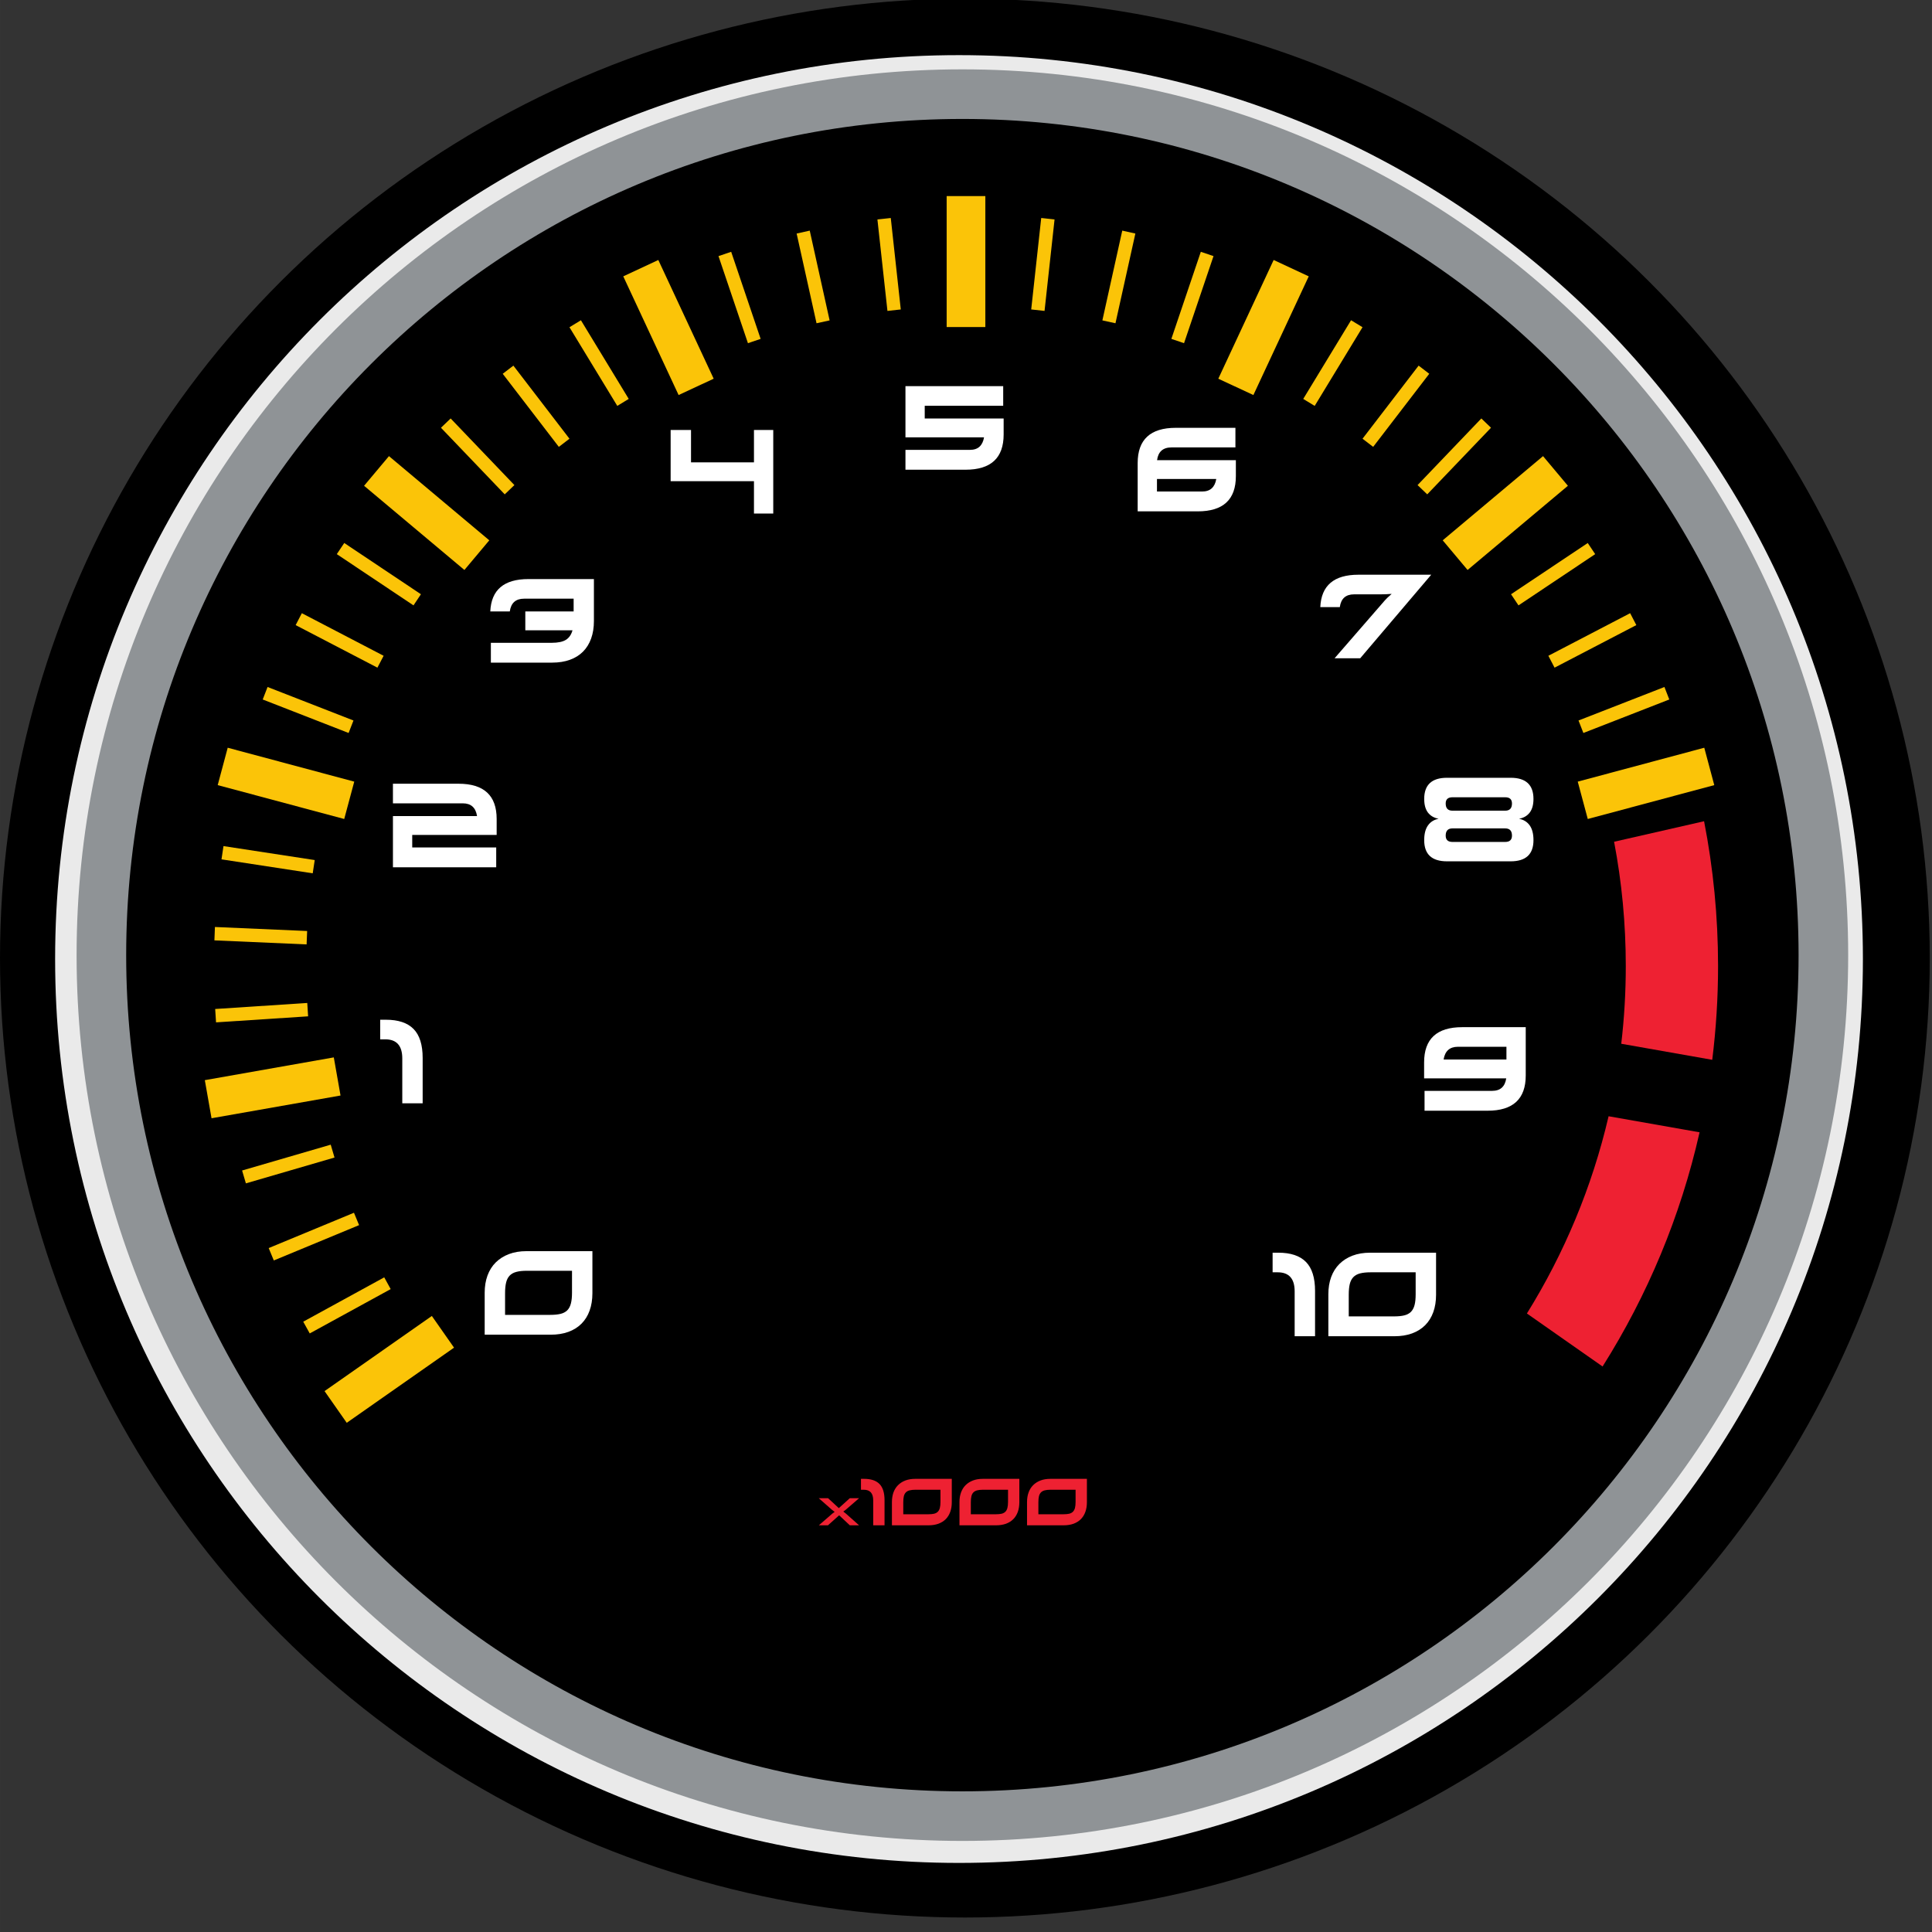 <?xml version="1.0" encoding="UTF-8" standalone="no"?>
<!-- Created with Inkscape (http://www.inkscape.org/) -->

<svg
   xmlns:dc="http://purl.org/dc/elements/1.1/"
   xmlns:cc="http://creativecommons.org/ns#"
   xmlns:rdf="http://www.w3.org/1999/02/22-rdf-syntax-ns#"
   xmlns:svg="http://www.w3.org/2000/svg"
   xmlns="http://www.w3.org/2000/svg"
   xmlns:sodipodi="http://sodipodi.sourceforge.net/DTD/sodipodi-0.dtd"
   xmlns:inkscape="http://www.inkscape.org/namespaces/inkscape"
   width="76.064mm"
   height="76.064mm"
   viewBox="0 0 269.517 269.519"
   id="svg7822"
   version="1.1"
   inkscape:version="0.91 r13725"
   sodipodi:docname="gauge-sport.svg">
  <rect x="0" y="0" width="269.517" height="269.519" fill="#333333" stroke="none"/>
  <defs
     id="defs7824">
    <clipPath
       id="clipPath174"
       clipPathUnits="userSpaceOnUse">
      <path
         inkscape:connector-curvature="0"
         style="clip-rule:evenodd"
         id="path172"
         d="m 3700,5770 c 558.11,0 1010.7,-452.59 1010.7,-1010.7 0,-558.1 -452.59,-1010.69 -1010.7,-1010.69 -558.1,0 -1010.68,452.59 -1010.68,1010.69 0,558.11 452.58,1010.7 1010.68,1010.7 z m 0,-117.93 c -492.98,0 -892.77,-399.8 -892.77,-892.77 0,-492.99 399.79,-892.77 892.77,-892.77 492.99,0 892.77,399.78 892.77,892.77 0,492.97 -399.78,892.77 -892.77,892.77" />
    </clipPath>
  </defs>
  <sodipodi:namedview
     id="base"
     pagecolor="#ffffff"
     bordercolor="#666666"
     borderopacity="1.0"
     inkscape:pageopacity="0.0"
     inkscape:pageshadow="2"
     inkscape:zoom="1.979899"
     inkscape:cx="197.69345"
     inkscape:cy="131.33375"
     inkscape:document-units="px"
     inkscape:current-layer="layer1"
     showgrid="false"
     fit-margin-top="0"
     fit-margin-left="0"
     fit-margin-right="0"
     fit-margin-bottom="0"
     inkscape:window-width="1855"
     inkscape:window-height="1056"
     inkscape:window-x="65"
     inkscape:window-y="24"
     inkscape:window-maximized="1" />
  <g
     inkscape:label="Layer 1"
     inkscape:groupmode="layer"
     id="layer1"
     transform="translate(-288.098,-423.317)">
    <ellipse
       style="fill:#000000;fill-opacity:1"
       id="path4180"
       cx="422.701"
       cy="556.97"
       rx="134.603"
       ry="133.845" />
    <path
       id="path140"
       style="fill:#fbc408;fill-opacity:1;fill-rule:evenodd;stroke:none"
       d="m 470.67,461.869 -4.895,-2.283 -7.72,16.561 4.892,2.281 7.723,-16.56 z m -50.512,-11.197 5.397,0 0,18.271 -5.397,0 z m -45.115,11.197 4.891,-2.283 7.724,16.561 -4.893,2.281 -7.721,-16.56 z m -36.157,29.216 3.472,-4.137 13.997,11.745 -3.472,4.137 -13.997,-11.745 z m -20.419,41.759 1.396,-5.216 17.653,4.729 -1.4,5.213 -17.649,-4.727 z m -0.86,46.473 -0.937,-5.315 17.993,-3.176 0.939,5.319 -17.995,3.172 z m 18.861,42.485 -3.096,-4.423 14.969,-10.481 3.096,4.421 -14.969,10.483 z m 170.355,-130.717 -3.469,-4.137 -13.997,11.745 3.471,4.137 13.996,-11.745 z m 20.42,41.759 -1.396,-5.216 -17.651,4.729 1.399,5.213 17.648,-4.727"
       inkscape:connector-curvature="0" />
    <path
       id="path142"
       style="fill:#fbc408;fill-opacity:1;fill-rule:evenodd;stroke:none"
       d="m 321.87,586.605 12.363,-3.603 c 0.167,0.6 0.347,1.197 0.529,1.795 l -12.363,3.603 c -0.18,-0.599 -0.361,-1.192 -0.529,-1.795 z m 9.436,22.729 c -0.307,-0.545 -0.609,-1.089 -0.907,-1.639 l 11.299,-6.185 c 0.293,0.552 0.595,1.099 0.9,1.64 l -11.292,6.184 z m -5.012,-10.179 c -0.245,-0.573 -0.481,-1.151 -0.715,-1.729 l 11.896,-4.927 c 0.233,0.579 0.473,1.153 0.715,1.727 l -11.896,4.929 z m -8.059,-33.216 c -0.047,-0.62 -0.083,-1.243 -0.12,-1.865 l 12.845,-0.841 c 0.035,0.621 0.072,1.244 0.119,1.865 l -12.844,0.841 z m -0.227,-11.437 c 0.021,-0.621 0.04,-1.247 0.071,-1.868 l 12.865,0.561 c -0.032,0.621 -0.056,1.244 -0.075,1.869 l -12.861,-0.563 z m 0.988,-11.304 c 0.088,-0.617 0.181,-1.236 0.277,-1.849 l 12.728,1.949 c -0.099,0.613 -0.191,1.231 -0.279,1.849 l -12.727,-1.949 z m 112.957,-76.713 c 0.621,0.061 1.241,0.129 1.86,0.205 l 1.396,-12.76 -1.86,-0.203 -1.396,12.757 z m 9.928,1.527 c 0.609,0.127 1.219,0.259 1.825,0.4 l 2.777,-12.516 -1.829,-0.407 -2.773,12.523 z m 9.624,2.58 c 0.591,0.195 1.183,0.396 1.768,0.6 l 4.112,-12.148 -1.771,-0.6 -4.109,12.148 z m 18.397,8.376 c 0.536,0.317 1.069,0.643 1.597,0.973 l 6.673,-10.977 -1.599,-0.972 -6.672,10.976 z m 8.271,5.551 7.824,-10.196 1.485,1.137 -7.825,10.196 c -0.491,-0.385 -0.985,-0.763 -1.484,-1.137 z m 7.677,6.469 c 0.453,0.427 0.904,0.856 1.349,1.293 l 8.897,-9.293 -1.349,-1.295 -8.897,9.295 z m 13.04,15.227 c 0.355,0.515 0.699,1.033 1.04,1.555 l 10.699,-7.149 -1.039,-1.553 -10.7,7.148 z m 5.207,8.585 c 0.293,0.549 0.581,1.101 0.864,1.659 l 11.408,-5.939 -0.863,-1.661 -11.409,5.941 z m 4.207,9.027 c 0.232,0.577 0.456,1.16 0.677,1.743 l 11.985,-4.672 -0.679,-1.744 -11.984,4.673 z m -171.577,1.743 c 0.223,-0.583 0.447,-1.165 0.679,-1.743 l -11.983,-4.673 -0.677,1.744 11.981,4.672 z m 4.02,-9.113 c 0.283,-0.555 0.572,-1.107 0.865,-1.656 l -11.408,-5.941 -0.864,1.661 11.407,5.936 z m 5.033,-8.687 c 0.341,-0.521 0.687,-1.04 1.037,-1.555 l -10.696,-7.148 -1.04,1.553 10.699,7.149 z m 12.728,-15.488 c 0.447,-0.437 0.897,-0.868 1.349,-1.295 l -8.893,-9.293 -1.352,1.295 8.896,9.293 z m 7.547,-6.625 -7.828,-10.196 1.488,-1.137 7.823,10.196 c -0.499,0.375 -0.995,0.752 -1.483,1.137 z m 8.156,-5.717 c 0.529,-0.328 1.059,-0.656 1.595,-0.973 l -6.669,-10.973 -1.599,0.972 6.673,10.975 z m 18.225,-8.748 c 0.587,-0.204 1.179,-0.404 1.771,-0.599 l -4.109,-12.148 -1.771,0.6 4.109,12.147 z m 9.569,-2.779 c 0.603,-0.141 1.213,-0.273 1.825,-0.4 l -2.773,-12.523 -1.829,0.407 2.777,12.516 z m 9.893,-1.721 c 0.617,-0.076 1.24,-0.147 1.859,-0.205 l -1.395,-12.757 -1.863,0.203 1.399,12.76"
       inkscape:connector-curvature="0" />
    <path
       id="path144"
       style="fill:#ffffff;fill-opacity:1;fill-rule:nonzero;stroke:none"
       d="m 428.044,479.924 -10.945,0 0,1.776 11.008,0 0,2.227 c 0,3.279 -1.772,4.917 -5.317,4.917 l -8.38,0 0,-2.768 8.983,0 c 0.576,0 1.029,-0.149 1.353,-0.448 0.321,-0.3 0.532,-0.732 0.624,-1.297 l -10.96,0 0,-7.143 13.635,0 0,2.736"
       inkscape:connector-curvature="0" />
    <path
       id="path146"
       style="fill:#ffffff;fill-opacity:1;fill-rule:nonzero;stroke:none"
       d="m 384.496,483.301 0,4.516 8.781,0 0,-4.516 2.691,0 0,11.656 -2.691,0 0,-4.513 -11.624,0 0,-7.143 2.843,0"
       inkscape:connector-curvature="0" />
    <path
       id="path148"
       style="fill:#ffffff;fill-opacity:1;fill-rule:nonzero;stroke:none"
       d="m 370.949,504.098 0,5.859 c 0,0.907 -0.129,1.717 -0.388,2.436 -0.257,0.716 -0.632,1.323 -1.127,1.824 -0.495,0.497 -1.105,0.88 -1.833,1.143 -0.725,0.263 -1.551,0.395 -2.48,0.395 l -8.547,0 0,-2.765 8.501,0 c 0.865,0 1.519,-0.14 1.961,-0.411 0.445,-0.273 0.752,-0.72 0.928,-1.337 l -6.585,0 0,-2.629 6.741,0 0,-1.777 -6.911,0 c -1.165,0 -1.828,0.592 -1.995,1.777 l -2.72,0 c 0.133,-3.008 1.905,-4.513 5.316,-4.513 l 9.137,0"
       inkscape:connector-curvature="0" />
    <path
       id="path150"
       style="fill:#ffffff;fill-opacity:1;fill-rule:nonzero;stroke:none"
       d="m 357.32,544.305 -14.407,0 0,-7.144 11.733,0 c -0.187,-1.184 -0.847,-1.776 -1.979,-1.776 l -9.755,0 0,-2.736 9.151,0 c 3.545,0 5.319,1.64 5.319,4.916 l 0,2.225 -11.779,0 0,1.748 11.716,0 0,2.767"
       inkscape:connector-curvature="0" />
    <path
       id="path152"
       style="fill:#ffffff;fill-opacity:1;fill-rule:nonzero;stroke:none"
       d="m 344.216,577.228 0,-6.261 c 0,-1.772 -0.792,-2.659 -2.367,-2.659 l -0.712,0 0,-2.736 0.789,0 c 1.732,0 3.019,0.431 3.864,1.291 0.847,0.861 1.269,2.209 1.269,4.043 l 0,6.323 -2.844,0"
       inkscape:connector-curvature="0" />
    <path
       id="path154"
       style="fill:#ffffff;fill-opacity:1;fill-rule:nonzero;stroke:none"
       d="m 367.894,600.593 -6.293,0 c -0.587,0 -1.076,0.051 -1.467,0.155 -0.391,0.101 -0.703,0.275 -0.936,0.517 -0.231,0.243 -0.396,0.561 -0.493,0.956 -0.099,0.399 -0.149,0.896 -0.149,1.493 l 0,3.031 6.293,0 c 0.575,0 1.059,-0.047 1.447,-0.14 0.385,-0.095 0.696,-0.259 0.933,-0.493 0.239,-0.239 0.408,-0.556 0.509,-0.952 0.104,-0.395 0.156,-0.899 0.156,-1.507 z m 2.845,-2.737 0,5.859 c 0,0.909 -0.131,1.717 -0.389,2.433 -0.255,0.719 -0.635,1.327 -1.135,1.827 -0.499,0.5 -1.108,0.88 -1.832,1.143 -0.72,0.263 -1.547,0.393 -2.473,0.393 l -9.199,0 0,-5.857 c 0,-0.887 0.133,-1.688 0.395,-2.403 0.264,-0.717 0.648,-1.327 1.152,-1.827 0.507,-0.497 1.116,-0.887 1.832,-1.157 0.716,-0.273 1.533,-0.411 2.449,-0.411 l 9.2,0"
       inkscape:connector-curvature="0" />
    <path
       id="path156"
       style="fill:#ffffff;fill-opacity:1;fill-rule:nonzero;stroke:none"
       d="m 455.786,491.886 c 0.579,0 1.031,-0.151 1.355,-0.449 0.323,-0.297 0.533,-0.732 0.627,-1.299 l -8.271,0 0,1.748 6.289,0 z m 4.655,-6.153 -8.92,0 c -1.184,0 -1.853,0.592 -2.011,1.779 l 10.993,0 0,2.224 c 0,3.279 -1.772,4.917 -5.317,4.917 l -8.381,0 0,-6.741 c 0,-3.275 1.775,-4.913 5.32,-4.913 l 8.316,0 0,2.735"
       inkscape:connector-curvature="0" />
    <path
       id="path158"
       style="fill:#ffffff;fill-opacity:1;fill-rule:nonzero;stroke:none"
       d="m 474.274,515.148 7.007,-8.067 c 0.144,-0.176 0.461,-0.48 0.959,-0.915 -0.28,0.023 -0.549,0.039 -0.811,0.048 -0.265,0.009 -0.525,0.015 -0.781,0.015 l -3.651,0 c -1.165,0 -1.829,0.593 -1.991,1.779 l -2.723,0 c 0.135,-3.009 1.905,-4.516 5.319,-4.516 l 10.155,0 -9.908,11.656 -3.575,0"
       inkscape:connector-curvature="0" />
    <path
       id="path160"
       style="fill:#ffffff;fill-opacity:1;fill-rule:nonzero;stroke:none"
       d="m 490.717,534.538 c -0.627,0 -0.943,0.291 -0.943,0.868 0,0.668 0.316,1.003 0.943,1.003 l 7.36,0 c 0.629,0 0.944,-0.335 0.944,-1.003 0,-0.577 -0.315,-0.868 -0.944,-0.868 l -7.36,0 z m 0,4.344 c -0.627,0 -0.943,0.336 -0.943,1.007 0,0.585 0.316,0.881 0.943,0.881 l 7.36,0 c 0.629,0 0.944,-0.296 0.944,-0.881 0,-0.671 -0.315,-1.007 -0.944,-1.007 l -7.36,0 z m -0.756,4.592 c -2.124,0 -3.185,-0.983 -3.185,-2.953 0,-0.875 0.176,-1.56 0.527,-2.056 0.349,-0.495 0.844,-0.801 1.483,-0.927 -0.647,-0.123 -1.144,-0.415 -1.493,-0.872 -0.343,-0.461 -0.516,-1.089 -0.516,-1.895 0,-1.969 1.061,-2.952 3.185,-2.952 l 8.873,0 c 2.121,0 3.184,0.983 3.184,2.952 0,0.805 -0.173,1.433 -0.517,1.895 -0.348,0.457 -0.843,0.749 -1.493,0.872 0.639,0.125 1.136,0.432 1.487,0.927 0.349,0.496 0.524,1.181 0.524,2.056 0,1.971 -1.063,2.953 -3.184,2.953 l -8.873,0"
       inkscape:connector-curvature="0" />
    <path
       id="path162"
       style="fill:#ffffff;fill-opacity:1;fill-rule:nonzero;stroke:none"
       d="m 498.249,571.122 0,-1.777 -6.769,0 c -1.143,0 -1.809,0.593 -1.995,1.777 l 8.764,0 z m -11.424,4.375 9.4,0 c 0.597,0 1.059,-0.149 1.383,-0.448 0.324,-0.297 0.527,-0.732 0.612,-1.297 l -11.456,0 0,-2.227 c 0,-3.277 1.773,-4.915 5.317,-4.915 l 8.86,0 0,6.739 c 0,3.277 -1.776,4.916 -5.321,4.916 l -8.795,0 0,-2.768"
       inkscape:connector-curvature="0" />
    <path
       id="path164"
       style="fill:#ffffff;fill-opacity:1;fill-rule:nonzero;stroke:none"
       d="m 468.705,609.726 0,-6.259 c 0,-1.772 -0.788,-2.66 -2.365,-2.66 l -0.711,0 0,-2.736 0.788,0 c 1.732,0 3.02,0.431 3.865,1.291 0.845,0.861 1.268,2.208 1.268,4.043 l 0,6.321 -2.845,0 z m 16.88,-8.919 -6.289,0 c -0.588,0 -1.079,0.053 -1.468,0.153 -0.392,0.105 -0.704,0.276 -0.936,0.52 -0.233,0.243 -0.397,0.56 -0.496,0.957 -0.097,0.396 -0.145,0.893 -0.145,1.493 l 0,3.028 6.289,0 c 0.577,0 1.061,-0.044 1.447,-0.139 0.387,-0.092 0.697,-0.257 0.936,-0.493 0.236,-0.239 0.407,-0.555 0.509,-0.952 0.104,-0.397 0.153,-0.899 0.153,-1.507 z m 2.847,-2.736 0,5.86 c 0,0.904 -0.128,1.716 -0.388,2.435 -0.259,0.713 -0.635,1.323 -1.135,1.823 -0.5,0.5 -1.112,0.881 -1.832,1.144 -0.724,0.264 -1.545,0.393 -2.475,0.393 l -9.196,0 0,-5.857 c 0,-0.885 0.129,-1.688 0.393,-2.405 0.263,-0.713 0.647,-1.323 1.151,-1.823 0.504,-0.499 1.116,-0.887 1.833,-1.16 0.713,-0.271 1.533,-0.409 2.449,-0.409 l 9.199,0"
       inkscape:connector-curvature="0" />
    <path
       id="path166"
       style="fill:#ee2132;fill-opacity:1;fill-rule:nonzero;stroke:none"
       d="m 407.944,636.1 -1.295,0 -1.487,-1.395 -1.561,1.395 -1.271,0 1.88,-1.629 0.325,-0.245 -0.341,-0.257 -1.876,-1.648 1.3,0 1.497,1.384 1.531,-1.384 1.297,0 -1.855,1.604 -0.351,0.26 0.38,0.295 1.825,1.621 z m 1.968,0 0,-3.483 c 0,-0.984 -0.439,-1.477 -1.315,-1.477 l -0.393,0 0,-1.52 0.437,0 c 0.961,0 1.676,0.24 2.147,0.717 0.469,0.48 0.704,1.228 0.704,2.248 l 0,3.515 -1.58,0 z m 9.381,-4.96 -3.497,0 c -0.325,0 -0.595,0.032 -0.815,0.087 -0.217,0.057 -0.391,0.153 -0.52,0.288 -0.129,0.133 -0.221,0.312 -0.276,0.533 -0.055,0.22 -0.079,0.496 -0.079,0.831 l 0,1.681 3.495,0 c 0.321,0 0.589,-0.027 0.803,-0.075 0.215,-0.053 0.391,-0.147 0.52,-0.277 0.132,-0.131 0.227,-0.309 0.283,-0.528 0.059,-0.223 0.087,-0.499 0.087,-0.836 z m 1.581,-1.52 0,3.259 c 0,0.501 -0.071,0.952 -0.216,1.351 -0.143,0.399 -0.353,0.736 -0.629,1.015 -0.28,0.279 -0.617,0.488 -1.021,0.637 -0.4,0.143 -0.859,0.219 -1.373,0.219 l -5.111,0 0,-3.256 c 0,-0.495 0.073,-0.94 0.217,-1.339 0.148,-0.396 0.36,-0.736 0.643,-1.012 0.279,-0.279 0.617,-0.492 1.015,-0.645 0.4,-0.152 0.853,-0.228 1.365,-0.228 l 5.111,0 z m 7.845,1.52 -3.5,0 c -0.324,0 -0.595,0.032 -0.815,0.087 -0.216,0.057 -0.389,0.153 -0.519,0.288 -0.131,0.133 -0.224,0.312 -0.276,0.533 -0.055,0.22 -0.08,0.496 -0.08,0.831 l 0,1.681 3.495,0 c 0.32,0 0.589,-0.027 0.804,-0.075 0.215,-0.053 0.388,-0.147 0.52,-0.277 0.132,-0.131 0.227,-0.309 0.283,-0.528 0.059,-0.223 0.088,-0.499 0.088,-0.836 z m 1.579,-1.52 0,3.259 c 0,0.501 -0.071,0.952 -0.213,1.351 -0.144,0.399 -0.355,0.736 -0.633,1.015 -0.277,0.279 -0.615,0.488 -1.015,0.637 -0.403,0.143 -0.861,0.219 -1.376,0.219 l -5.115,0 0,-3.256 c 0,-0.495 0.073,-0.94 0.221,-1.339 0.147,-0.396 0.36,-0.736 0.64,-1.012 0.281,-0.279 0.621,-0.492 1.021,-0.645 0.396,-0.152 0.849,-0.228 1.359,-0.228 l 5.111,0 z m 7.845,1.52 -3.497,0 c -0.327,0 -0.597,0.032 -0.816,0.087 -0.217,0.057 -0.391,0.153 -0.52,0.288 -0.129,0.133 -0.221,0.312 -0.276,0.533 -0.052,0.22 -0.08,0.496 -0.08,0.831 l 0,1.681 3.496,0 c 0.32,0 0.589,-0.027 0.804,-0.075 0.215,-0.053 0.388,-0.147 0.519,-0.277 0.132,-0.131 0.225,-0.309 0.285,-0.528 0.056,-0.223 0.085,-0.499 0.085,-0.836 z m 1.581,-1.52 0,3.259 c 0,0.501 -0.072,0.952 -0.217,1.351 -0.141,0.399 -0.352,0.736 -0.629,1.015 -0.276,0.279 -0.616,0.488 -1.017,0.637 -0.401,0.143 -0.86,0.219 -1.375,0.219 l -5.115,0 0,-3.256 c 0,-0.495 0.075,-0.94 0.221,-1.339 0.144,-0.396 0.36,-0.736 0.64,-1.012 0.28,-0.279 0.619,-0.492 1.019,-0.645 0.396,-0.152 0.852,-0.228 1.361,-0.228 l 5.112,0"
       inkscape:connector-curvature="0" />
    <path
       id="path178"
       style="fill:#eaeaea;fill-opacity:1;fill-rule:evenodd;stroke:none"
       d="m 421.881,431.008 c 69.632,0 126.097,56.465 126.097,126.095 0,69.632 -56.465,126.097 -126.097,126.097 -69.629,0 -126.095,-56.465 -126.095,-126.097 0,-69.629 56.465,-126.095 126.095,-126.095 z m 0,7.059 c -65.731,0 -119.033,53.305 -119.033,119.036 0,65.733 53.303,119.035 119.033,119.035 65.732,0 119.039,-53.301 119.039,-119.035 0,-65.731 -53.307,-119.036 -119.039,-119.036"
       inkscape:connector-curvature="0" />
    <path
       id="path180"
       style="fill:#8f9396;fill-opacity:1;fill-rule:evenodd;stroke:none"
       d="m 422.351,432.991 c 68.236,0 123.571,55.336 123.571,123.571 0,68.234 -55.334,123.569 -123.571,123.569 -68.235,0 -123.569,-55.336 -123.569,-123.569 0,-68.235 55.334,-123.571 123.569,-123.571 z m 0,6.919 c -64.414,0 -116.652,52.239 -116.652,116.652 0,64.416 52.238,116.652 116.652,116.652 64.416,0 116.652,-52.236 116.652,-116.652 0,-64.413 -52.236,-116.652 -116.652,-116.652"
       inkscape:connector-curvature="0" />
    <path
       id="path182"
       style="fill:#ee2132;fill-opacity:1;fill-rule:evenodd;stroke:none"
       d="m 525.82,537.88 c 1.276,6.536 1.951,13.289 1.951,20.197 0,4.433 -0.279,8.8 -0.812,13.087 l -12.693,-2.24 c 0.417,-3.557 0.632,-7.173 0.632,-10.847 0,-5.925 -0.56,-11.719 -1.632,-17.333 l 12.555,-2.864 z m -0.628,43.396 c -2.655,11.761 -7.287,22.772 -13.531,32.671 l -10.557,-7.395 c 5.199,-8.371 9.093,-17.637 11.395,-27.515 l 12.693,2.239"
       inkscape:connector-curvature="0" />
  </g>
</svg>
